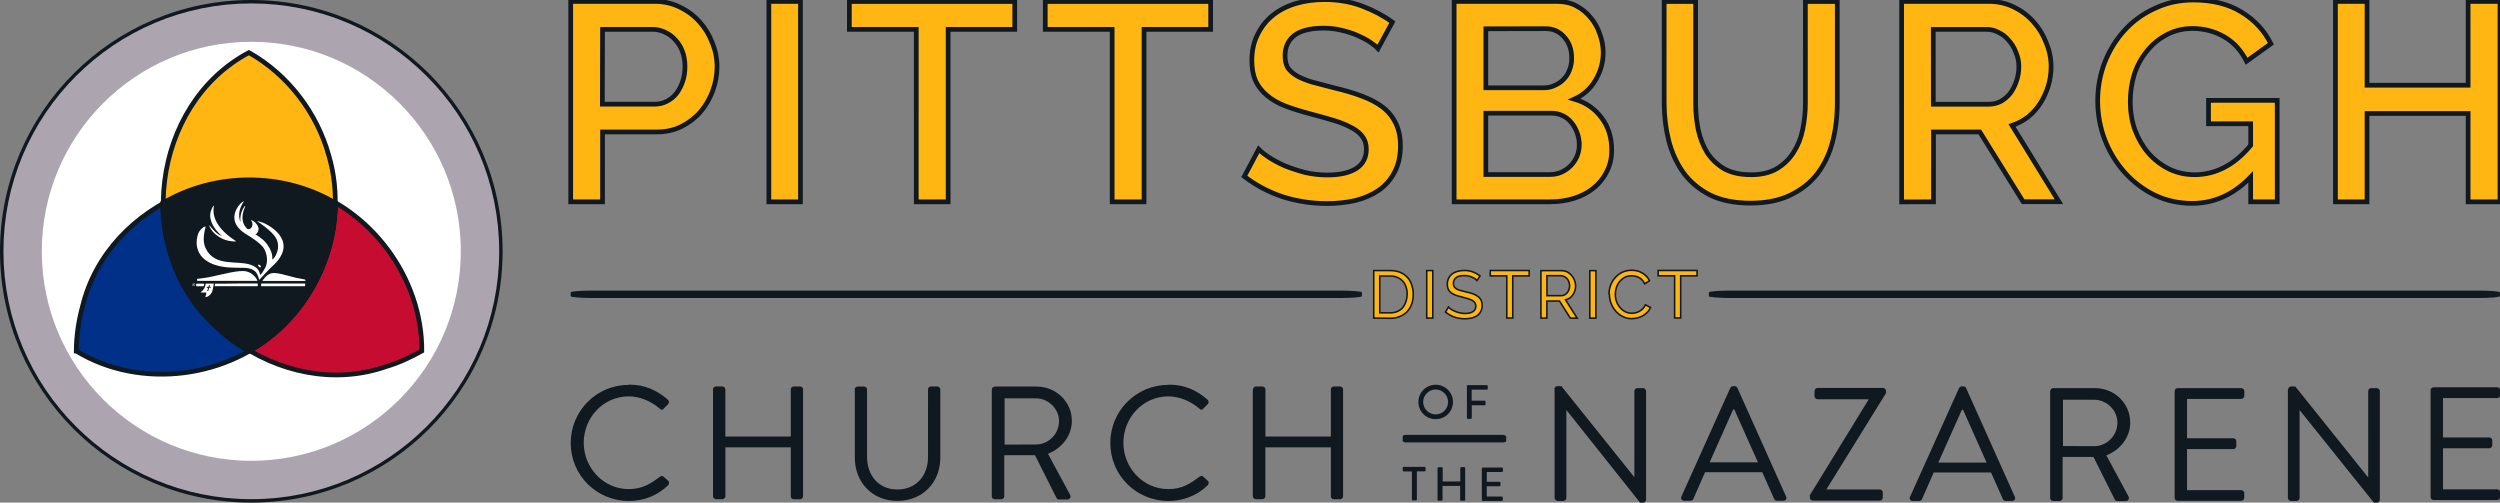 <svg xmlns="http://www.w3.org/2000/svg" width="1591.711" height="320" viewBox="0 0 421.14 84.667"><rect x="0" y="0" width="421.14" height="84.667" fill="#808080" stroke="none"/><g><g fill="#101820"><g><path fill="#ffb612" stroke="#101820" stroke-width=".794" d="M421.14.24V34h-5.37V19.12h-17.03V34h-5.32V.24h5.32v14.12h17.03V.24zm-42 29.57q-4.3 4.45-9.85 4.45-3.4 0-6.3-1.38-2.9-1.43-5.04-3.8-2.14-2.38-3.38-5.52-1.2-3.14-1.2-6.56 0-3.44 1.2-6.53 1.23-3.1 3.37-5.42 2.14-2.33 5.1-3.66Q366 0 369.45 0q4.87 0 8.15 2.04 3.3 2 4.95 5.33l-4.1 2.95q-1.37-2.76-3.8-4.14-2.42-1.38-5.32-1.38-2.37 0-4.32 1.05-1.93 1-3.3 2.7-1.4 1.67-2.15 3.9-.7 2.24-.7 4.67 0 2.57.8 4.8.85 2.24 2.28 3.9 1.47 1.66 3.47 2.66 1.98.95 4.3.95 2.58 0 4.9-1.18 2.4-1.2 4.53-3.76v-3.64h-7.1v-3.94h11.57V34h-4.47zm-58.8 4.2V.24h14.7q2.3 0 4.2.95 1.94.93 3.32 2.5 1.38 1.52 2.14 3.52.82 1.95.82 4 0 1.7-.48 3.27-.48 1.56-1.33 2.9-.84 1.33-2.07 2.32-1.24.95-2.7 1.43l7.9 12.85h-6.03l-7.3-11.75h-7.8V34zm5.34-16.45h9.3q1.15 0 2.05-.48.95-.52 1.62-1.38.66-.9 1.04-2.06.4-1.14.4-2.43 0-1.27-.5-2.4-.42-1.15-1.2-2-.7-.87-1.7-1.34-.94-.52-2-.52h-9.02zm-30.76 11.88q2.66 0 4.42-1.04 1.76-1.07 2.8-2.73 1.1-1.7 1.53-3.85.46-2.2.46-4.47V.25h5.37v17.1q0 3.48-.8 6.57-.8 3.04-2.57 5.37-1.76 2.26-4.57 3.6-2.77 1.33-6.66 1.33-4.05 0-6.85-1.38-2.77-1.43-4.48-3.76-1.7-2.4-2.47-5.43-.76-3.04-.76-6.32V.25h5.3v17.1q0 2.34.44 4.5.47 2.16 1.52 3.88 1.1 1.66 2.85 2.7 1.82 1 4.44 1zM271.5 25.3q0 2.04-.86 3.66-.8 1.62-2.24 2.76-1.37 1.1-3.28 1.7-1.9.58-4.04.58h-16.12V.24h17.4q1.77 0 3.2.76 1.42.76 2.42 2 1 1.18 1.52 2.75.57 1.53.57 3.1 0 2.47-1.3 4.65-1.23 2.14-3.56 3.2 2.9.85 4.57 3.13 1.72 2.23 1.72 5.47zm-5.47-1q0-1.05-.38-2-.34-.95-.95-1.66-.57-.72-1.43-1.14-.87-.43-1.87-.43h-11.1V29.4h10.8q1.05 0 1.95-.4.9-.42 1.57-1.1.67-.7 1.05-1.6.38-.96.38-2zM250.3 4.85v9.94h9.8q1 0 1.8-.4.87-.38 1.48-1 .67-.67 1-1.57.38-.9.38-2 0-2.18-1.23-3.56-1.24-1.43-3.14-1.43zm-18.16 3.33q-.48-.52-1.38-1.1-.9-.6-2.14-1.14-1.2-.52-2.66-.85-1.43-.35-2.95-.35-3.36 0-4.97 1.23-1.57 1.23-1.57 3.42 0 1.23.47 2.04.53.76 1.57 1.38 1.04.57 2.6 1.04 1.58.43 3.67.96 2.57.6 4.6 1.37 2.1.77 3.53 1.86 1.43 1.1 2.2 2.7.8 1.58.8 3.86 0 2.57-1 4.42-.95 1.86-2.67 3.05-1.66 1.13-3.9 1.7-2.23.52-4.8.52-3.85 0-7.46-1.14-3.57-1.2-6.47-3.43l2.43-4.57q.6.62 1.76 1.38 1.16.76 2.7 1.43 1.55.62 3.36 1.1 1.8.42 3.76.42 3.14 0 4.85-1.1 1.7-1.1 1.7-3.23 0-1.3-.66-2.15-.6-.85-1.8-1.47-1.2-.68-2.9-1.2-1.7-.52-3.9-1.1-2.5-.66-4.4-1.37-1.87-.75-3.1-1.8-1.24-1.05-1.9-2.43-.63-1.43-.63-3.43 0-2.47.96-4.37.95-1.95 2.56-3.24 1.66-1.33 3.9-2 2.23-.66 4.84-.66 3.43 0 6.33 1.1t5.08 2.7zm-28.2-3.23h-11.22V34h-5.37V4.95h-11.27V.25h27.86zm-33 0h-11.22V34h-5.37V4.95h-11.27V.25h27.86zM129.52 34V.24h5.32V34zm-33.38 0V.24h14.17q2.3 0 4.2.95 1.96.93 3.34 2.5 1.38 1.52 2.14 3.52.8 1.95.8 4 0 2.13-.75 4.13-.72 1.95-2.05 3.52-1.33 1.52-3.23 2.47-1.86.9-4.14.9h-9.12V34zm5.33-16.45h8.8q1.14 0 2.04-.48.97-.47 1.64-1.33.66-.86 1.04-2 .4-1.14.4-2.52 0-1.42-.44-2.57-.43-1.14-1.2-1.95-.75-.85-1.75-1.28-.96-.47-2-.47h-8.5z"/><path fill="#ffb612" stroke="#101820" stroke-width=".265" d="M285.88 46.46h-2.76v7.1h-1.02v-7.1h-2.77v-.9h6.55zm-14.83 3.05q0-.7.25-1.4.26-.74.75-1.3.5-.58 1.2-.93.72-.35 1.62-.35 1.07 0 1.84.5.8.48 1.16 1.26l-.8.52q-.18-.38-.44-.64-.24-.26-.55-.42-.3-.16-.6-.22-.32-.07-.63-.07-.66 0-1.18.28-.5.28-.86.73-.35.44-.53 1-.17.56-.17 1.12 0 .64.2 1.2.22.58.6 1.02.36.44.87.7.5.26 1.1.26.32 0 .65-.08.34-.08.64-.25.3-.18.57-.44.28-.28.45-.65l.85.46q-.2.46-.55.8-.33.35-.77.6-.42.22-.9.35-.5.12-.96.12-.8 0-1.5-.36-.7-.35-1.2-.93-.5-.58-.78-1.32-.27-.74-.27-1.5zm-3.24 4.08v-8h1.03v8zm-8.23 0v-8H263q.53 0 .97.2.45.23.77.6.32.36.5.83.18.46.18.93 0 .42-.12.8-.1.4-.34.7-.2.33-.53.56-.3.2-.7.3l1.95 3.08h-1.15l-1.83-2.88h-2.12v2.87zm1.02-3.78h2.4q.32 0 .57-.14.26-.14.44-.36.2-.24.3-.55.1-.3.1-.63 0-.34-.12-.63-.1-.33-.3-.55-.2-.24-.48-.36-.27-.15-.56-.15h-2.36zm-3-3.34h-2.77v7.1h-1v-7.1h-2.78v-.9h6.55zm-8.8.78q-.12-.16-.35-.3-.22-.15-.5-.26-.3-.13-.63-.2-.3-.07-.68-.07-.93 0-1.37.37-.43.35-.43.95 0 .34.12.56.13.2.4.37.26.15.65.26.4.1.94.24.62.13 1.12.3.5.18.85.44.38.26.56.63.2.4.2.93 0 .57-.24 1-.2.42-.6.7-.4.27-.92.4-.53.13-1.15.13-.93 0-1.77-.28-.82-.3-1.5-.85l.5-.85q.17.2.45.38.3.2.67.35.37.16.8.26.42.1.88.1.86 0 1.33-.32.48-.3.48-.9 0-.35-.15-.58-.15-.23-.44-.4-.3-.17-.75-.3-.43-.13-.98-.27-.6-.15-1.07-.3-.46-.2-.78-.43-.32-.24-.47-.57-.16-.35-.16-.83 0-.57.2-1 .22-.45.6-.76.4-.3.92-.43.53-.16 1.15-.16.8 0 1.46.26.67.25 1.18.67zm-8.46 6.33v-8h1.02v8zm-8.93 0v-8h2.8q.95 0 1.67.3.74.32 1.22.86.5.54.72 1.28.25.74.25 1.56 0 .92-.27 1.66-.27.75-.78 1.28-.5.52-1.23.8-.7.3-1.6.3zm5.64-4.02q0-.67-.2-1.24-.18-.55-.55-.96-.37-.4-.9-.63-.53-.23-1.2-.23h-1.77v6.2h1.76q.7 0 1.2-.23.55-.23.9-.65.36-.43.54-1 .2-.57.2-1.24z"/><path d="M225.8 48.95c1.9 0 3.62.14 3.62.3v.65c0 .16-1.72.3-3.6.3H99.76c-1.9 0-3.63-.14-3.63-.3v-.65c0-.16 1.72-.3 3.63-.3H225.8"/><path d="M417.53 48.95c1.9 0 3.6.14 3.6.3v.65c0 .16-1.7.3-3.6.3H291.5c-1.9 0-3.63-.14-3.63-.3v-.65c0-.16 1.72-.3 3.62-.3H417.5"/></g><path d="M253.25 73.28c.25 0 .48.14.48.3v.65c0 .16-.23.3-.48.3h-16.48c-.25 0-.48-.14-.48-.3v-.64c0-.2.2-.33.46-.33h16.48m-3.6 5.66c0-.1.07-.16.16-.16h3.24c.1 0 .15.07.15.16v.45c0 .07-.08.14-.17.14h-2.55v1.65h2.14c.08 0 .16.06.16.15v.45c0 .1-.08.15-.16.15h-2.15v1.74H253c.1 0 .16.06.16.14v.45c0 .07-.07.14-.16.14h-3.23c-.08 0-.15-.08-.15-.16v-5.36m-7.42 0c0-.1.08-.16.16-.16h.52c.1 0 .15.07.15.16v2.25H246v-2.26c0-.1.06-.16.15-.16h.52c.08 0 .15.08.15.17v5.35c0 .07-.07.14-.15.14h-.53c-.1 0-.17-.07-.17-.15v-2.34H243v2.34c0 .07-.05.14-.14.14h-.53c-.1 0-.17-.07-.17-.15v-5.37m-4.4.6h-1.3c-.1 0-.16-.07-.16-.15v-.46c0-.1.06-.16.15-.16H240c.08 0 .15.07.15.16v.45c0 .07-.07.14-.15.14h-1.32v4.76c0 .07-.07.14-.15.14H238c-.1 0-.16-.07-.16-.15V79.4m9.24-14.37c0-.08.07-.15.16-.15h3.23c.1 0 .15.07.15.15v.45c0 .1-.06.16-.15.16h-2.56v1.86h2.18c.08 0 .16.07.16.15v.46c0 .1-.08.16-.16.16h-2.16v2.14c0 .08-.06.15-.14.15h-.52c-.1 0-.16-.08-.16-.16v-5.37m-5.27 4.78c1.16 0 2.1-.93 2.1-2.1 0-1.13-.94-2.1-2.1-2.1-1.14 0-2.1.97-2.1 2.1 0 1.17.96 2.1 2.1 2.1zm0-5c1.62 0 2.92 1.3 2.92 2.9 0 1.63-1.3 2.9-2.9 2.9-1.63 0-2.92-1.27-2.92-2.9 0-1.6 1.3-2.9 2.9-2.9m167.6.95c0-.27.23-.52.52-.52h10.7c.3 0 .52.25.52.52v.78c0 .28-.22.52-.5.52h-9.14v6.63h7.8c.27 0 .5.24.5.5v.8c0 .3-.23.52-.5.52h-7.8v6.92h9.13c.3 0 .5.25.5.52v.78c0 .27-.2.5-.5.5h-10.7c-.3 0-.52-.23-.52-.5V65.9m-24-.3c0-.27.24-.5.5-.5h.7l12.24 15.27c.03 0 .03 0 .05 0V65.9c0-.27.2-.52.5-.52h.96c.26 0 .5.25.5.52v18.28c0 .27-.24.5-.5.5h-.5L387.4 69.1h-.02v14.78c0 .27-.22.5-.52.5h-.95c-.26 0-.5-.23-.5-.5V65.6m-19.07.3c0-.27.2-.52.5-.52h10.7c.3 0 .53.25.53.52v.78c0 .28-.23.52-.53.52h-9.12v6.63h7.8c.26 0 .5.24.5.5v.8c0 .3-.24.52-.5.52h-7.8v6.92h9.12c.3 0 .52.25.52.52v.77c0 .27-.23.5-.53.5h-10.7c-.3 0-.5-.23-.5-.5V65.9m-13.54 9.26c2.1 0 3.9-1.74 3.9-3.97 0-2.08-1.8-3.85-3.9-3.85h-5.27v7.8zm-7.42-9.26c0-.27.23-.52.53-.52h7.03c3.26 0 5.92 2.56 5.92 5.8 0 2.5-1.65 4.58-4.02 5.53l3.72 6.9c.2.37 0 .8-.46.8h-1.4c-.24 0-.37-.13-.43-.24l-3.6-7.2h-5.2v6.93c0 .26-.25.5-.5.5h-1.08c-.3 0-.52-.24-.52-.5v-18m-10.7 12.03c-1.33-2.96-2.64-5.95-3.97-8.9h-.2l-3.97 8.9zm-12.9 5.76l8.25-18.3c.1-.16.22-.3.46-.3h.28c.24 0 .38.13.46.3l8.2 18.3c.16.33-.05.7-.46.7h-1.1c-.23 0-.4-.18-.45-.3l-2-4.5h-9.65l-1.98 4.5c-.07.12-.23.3-.48.3h-1.08c-.4 0-.63-.37-.46-.7m-16.85-.3l9.86-16.05v-.08h-8.57c-.27 0-.52-.24-.52-.5v-.88c0-.28.26-.53.53-.53h11c.27 0 .52.25.52.52v.34l-10.03 16.2v.04h8.97c.3 0 .5.24.5.5v.88c0 .27-.2.5-.5.5h-11.26c-.27 0-.52-.23-.52-.5v-.5m-8.74-5.45c-1.34-2.95-2.65-5.94-3.98-8.9h-.2l-3.96 8.9zm-12.9 5.77l8.24-18.3c.1-.15.22-.3.46-.3h.28c.24 0 .38.15.46.3l8.2 18.3c.16.34-.05.7-.46.7h-1.1c-.23 0-.4-.17-.45-.3l-2-4.5h-9.64l-1.98 4.5c-.06.13-.22.3-.47.3h-1.07c-.4 0-.63-.36-.46-.7m-21.42-18.1c0-.27.25-.5.52-.5h.68l12.24 15.27c.02 0 .02 0 .05 0V65.9c0-.27.2-.52.5-.52h.97c.27 0 .5.25.5.52v18.28c0 .27-.23.5-.5.5h-.5L263.9 69.1h-.04v14.78c0 .27-.2.5-.5.5h-.96c-.27 0-.52-.23-.52-.5V65.6m-50.8 0c0-.26.24-.5.5-.5h1.07c.3 0 .52.24.52.5v7.94h11.02V65.6c0-.26.2-.5.5-.5h1.06c.27 0 .5.24.5.5v18c0 .26-.23.5-.5.5h-1.06c-.3 0-.5-.24-.5-.5v-8.24h-11.03v8.23c0 .25-.22.5-.52.5h-1.06c-.3 0-.54-.25-.54-.5v-18m-14.18-.8c2.74 0 4.72.96 6.57 2.54.2.22.24.54.02.76l-.74.74c-.22.27-.43.25-.7-.02-1.42-1.23-3.35-2.04-5.2-2.04-4.28 0-7.57 3.6-7.57 7.82 0 4.18 3.28 7.8 7.57 7.8 2.36 0 3.75-.96 5.18-2.04.3-.22.5-.2.67-.08l.82.73c.2.18.15.56-.04.75-1.85 1.8-4.2 2.64-6.6 2.64-5.44 0-9.8-4.33-9.8-9.76s4.36-9.8 9.8-9.8M174.5 74.88c2.1 0 3.9-1.74 3.9-3.96 0-2.06-1.8-3.82-3.9-3.82h-5.27v7.8zm-7.42-9.26c0-.26.22-.5.52-.5h7.03c3.26 0 5.93 2.55 5.93 5.78 0 2.5-1.66 4.6-4.02 5.54l3.72 6.9c.2.35 0 .8-.47.8h-1.4c-.23 0-.37-.15-.42-.26l-3.62-7.2h-5.18v6.93c0 .27-.25.5-.52.5h-1.06c-.3 0-.52-.23-.52-.5v-18m-23.1 0c0-.25.26-.5.53-.5h1.04c.3 0 .52.25.52.5v11.35c0 3.1 1.93 5.5 5.1 5.5 3.2 0 5.17-2.35 5.17-5.45V65.6c0-.26.2-.5.5-.5h1.04c.28 0 .53.24.53.5v11.5c0 4.13-2.94 7.28-7.23 7.28-4.26 0-7.17-3.15-7.17-7.28V65.6m-23.9 0c0-.26.24-.5.52-.5h1.05c.3 0 .52.24.52.5v7.94h11.02V65.6c0-.26.22-.5.5-.5h1.07c.27 0 .5.24.5.5v18c0 .26-.23.5-.5.5h-1.07c-.3 0-.5-.24-.5-.5v-8.24H122.2v8.23c0 .25-.22.5-.52.5h-1.05c-.28 0-.52-.25-.52-.5v-18m-14.17-.8c2.74 0 4.72.96 6.57 2.54.22.22.25.54.03.76l-.73.74c-.22.27-.44.25-.7-.02-1.42-1.23-3.35-2.04-5.2-2.04-4.3 0-7.58 3.6-7.58 7.82 0 4.18 3.3 7.8 7.58 7.8 2.37 0 3.75-.96 5.2-2.04.26-.22.48-.2.64-.08l.82.73c.2.18.16.56-.03.75-1.85 1.8-4.18 2.64-6.6 2.64-5.43 0-9.8-4.33-9.8-9.76s4.37-9.8 9.8-9.8"/></g><g><g transform="translate(-15.869 -186.23)"><circle cx="58.203" cy="228.563" r="41.687" fill="#fff" stroke="#101820" stroke-width="1.293"/><circle cx="58.203" cy="228.563" r="38.524" fill="none" stroke="#aca5af" stroke-width="6.467"/></g><g><g stroke="#101820" stroke-width=".794"><path fill="#c60c30" d="M71.06 59.13c.08-12.35-8.64-24.07-20.5-27.55-7.63-2.36-16.28-1.47-23.16 2.65-.52 18.76 20 33.74 37.7 27.5 2.06-.6 4.1-1.57 5.96-2.6z"/><path fill="#003087" d="M12.85 59.14c10.86 6.6 25.85 4.6 34.84-4.3 5.5-5.35 8.8-12.92 8.8-20.6-15.54-9.77-38.34-.42-42.6 17.42-.67 2.42-1.03 5-1.05 7.48z"/><path fill="#ffb612" d="M41.92 59.13c11.3-6.2 17.12-20.56 13.48-32.9-2-7.24-6.9-13.68-13.47-17.37-16.42 8.7-19.52 33.55-5.7 45.98 1.7 1.65 3.63 3.1 5.7 4.3z"/><path fill="#101820" d="M27.4 34.24c-.02 10.08 5.76 19.9 14.5 24.9 8.87-4.9 14.57-14.87 14.56-24.96-8.77-5.2-20.32-5.17-29.06.06z"/></g><path fill="#fff" d="M32.4 47.96c0 .13.1.24.24.24.13 0 .24-.1.24-.24 0-.14-.1-.24-.24-.24-.14 0-.24.1-.24.24m.04 0c0-.1.1-.2.2-.2s.2.1.2.2-.1.2-.2.2-.2-.1-.2-.2m.1.1s.02.02.03.02c.02 0 .03 0 .03 0v-.1h.05l.03.1s0 0 .02 0h.02s.02 0 0-.02c0-.02-.02-.05-.03-.08 0 0 .03-.02.03-.07 0-.04-.05-.07-.1-.07h-.08s-.02 0-.02 0zm.06-.1v-.1h.06c.03 0 .04.03.04.05 0 .03 0 .05-.04.05h-.06m2.96.36l-.03.1c0 .02-.02.03-.03.03h-.25l-.17.54c0 .03-.03.04-.05.04h-.1c-.02 0-.03 0-.03-.02l.17-.53h-.25s-.02-.02 0-.04l.02-.1s.02-.02.03-.02h.25l.08-.25s.03-.03.05-.03h.1s.03.02.03.03l-.08.25h.25s0 .03 0 .05zm-.92-.55c-.05.6-.28.95-.56 1.23-.1.1-.3.23-.3.23.07.08.88.05.96.05.03.13 0 .33-.15.78.5-.04 1.06-.52 1.2-1.1.03-.16.1-.36.12-.55.05-.32.12-.63.12-.64-.48 0-.95 0-1.42 0m16.82-.6c0-.04-.07-.1-.14-.1-.22-.06-.9-.16-1.46-.28-1.47-.35-3.33-1-4.17-.74-.73.22-1.26.97-1.42 1.2-.05.07.03.08.03.08h7.08s.04 0 .05 0c0-.02.06-.03.06-.06 0-.02 0-.1 0-.12m-18.08-.18c.3-.06 1.3-.16 2.06-.32 2.1-.44 4.85-1.22 6.06-.93 1.17.27 1.72 1.24 1.86 1.53.04.06-.05.06-.05.06h-10s-.1 0-.12-.1c0-.05-.05-.23.22-.3m8.2-8.36c.78.3 1.2-.78.7-1.4-.1-.1.07-.06.14-.03.26.13.75.4 1.04 1.1.2.44-.07 1.13-.47 1.27-.35-.18-1.15-.54-1.4-.94m2.27 6.2c.13.2 0 .48-.3.14-.1-.12-.18-.27-.1-.3.08-.03.3.04.4.17m-1.94-6.05c-1.2-.77-1.6-.75-1.43-2.3.14-.9.53-1.46.7-1.66.1-.1.1 0 .1 0-1.37 3 .67 4.02.63 3.96m-6.53-2.56c0-.65.6-1.8.6-1.42 0 .4-.8 2.95 3.66 5.85.05.03.07.1.03.1-1.8 0-2.77-.7-3.4-1.2-.7-.58-.97-1.2-1.05-1.45-.05-.13.03-.1.04-.07.35.53 1.32 1.6 2.1 1.8 0 0-2.03-1.54-2-3.6m5.68-2.24c-1.38 2.03-.58 3.5-.46 3.68.54.88 1.85 1.35 3.6 2.72.2.13 1.7 1.6 1.65 3.15 0 .14-.03.24 0 .23.4-.1 1.6-2 .56-3.7-.67-1.12-3.04-2.7-3.05-2.7-.2-.12.65.06 1.3.38 1.2.6 5.6 3.25 1.13 7.23-.7.63-1.87 2-2.1 2.2-.02.04-.03 0-.04 0-.24-.4-.12-2-2.77-2-1.36 0-3.3.06-5-.6-3.06-1.2-2.9-3.65-2.66-4.65.25-1.37 1.42-1.8 1.4-1.7-.1.54-.7 2.37.04 3.73 1.5 3.1 5.3 1.94 7.5 2.7 1.6.54 1.5 1.42 1.65 1.7.06.1.56-.63.88-1.25.4-.8.36-2.1-.2-3.1-.23-.45-1-1.24-3-2.46-4.16-2.5-.7-5.72-.43-5.55m2.97 13.84c1.87 0 6.35 0 6.77 0 .1 0 .47 0 .55 0 .07 0 .06.4-.02.45-.08 0-5.47 0-7.3 0-.03 0-.05-.02-.06-.03-.02-.02-.02-.34 0-.37.02-.03.04-.03.07-.03m-10.92 0c.27 0 .94 0 1 0 0 0 .14 0 .17 0 .16 0 .03.38 0 .4-.02.05-.17.04-.2.04-.05 0-.7 0-1 0-.02 0-.05-.02-.06-.03 0-.03 0-.34 0-.37 0-.03.04-.04.08-.04m3.2 0c.83 0 2.36 0 3.77-.03 1.7 0 3.16 0 3.26 0 0 0 .04.03.05.06.03.07.03.26 0 .35 0 0-.03.03-.05.04-.1 0-7.12 0-7.2 0-.02 0 .07-.4.08-.44.02 0 .04-.02.07-.02"/></g></g></g></svg>